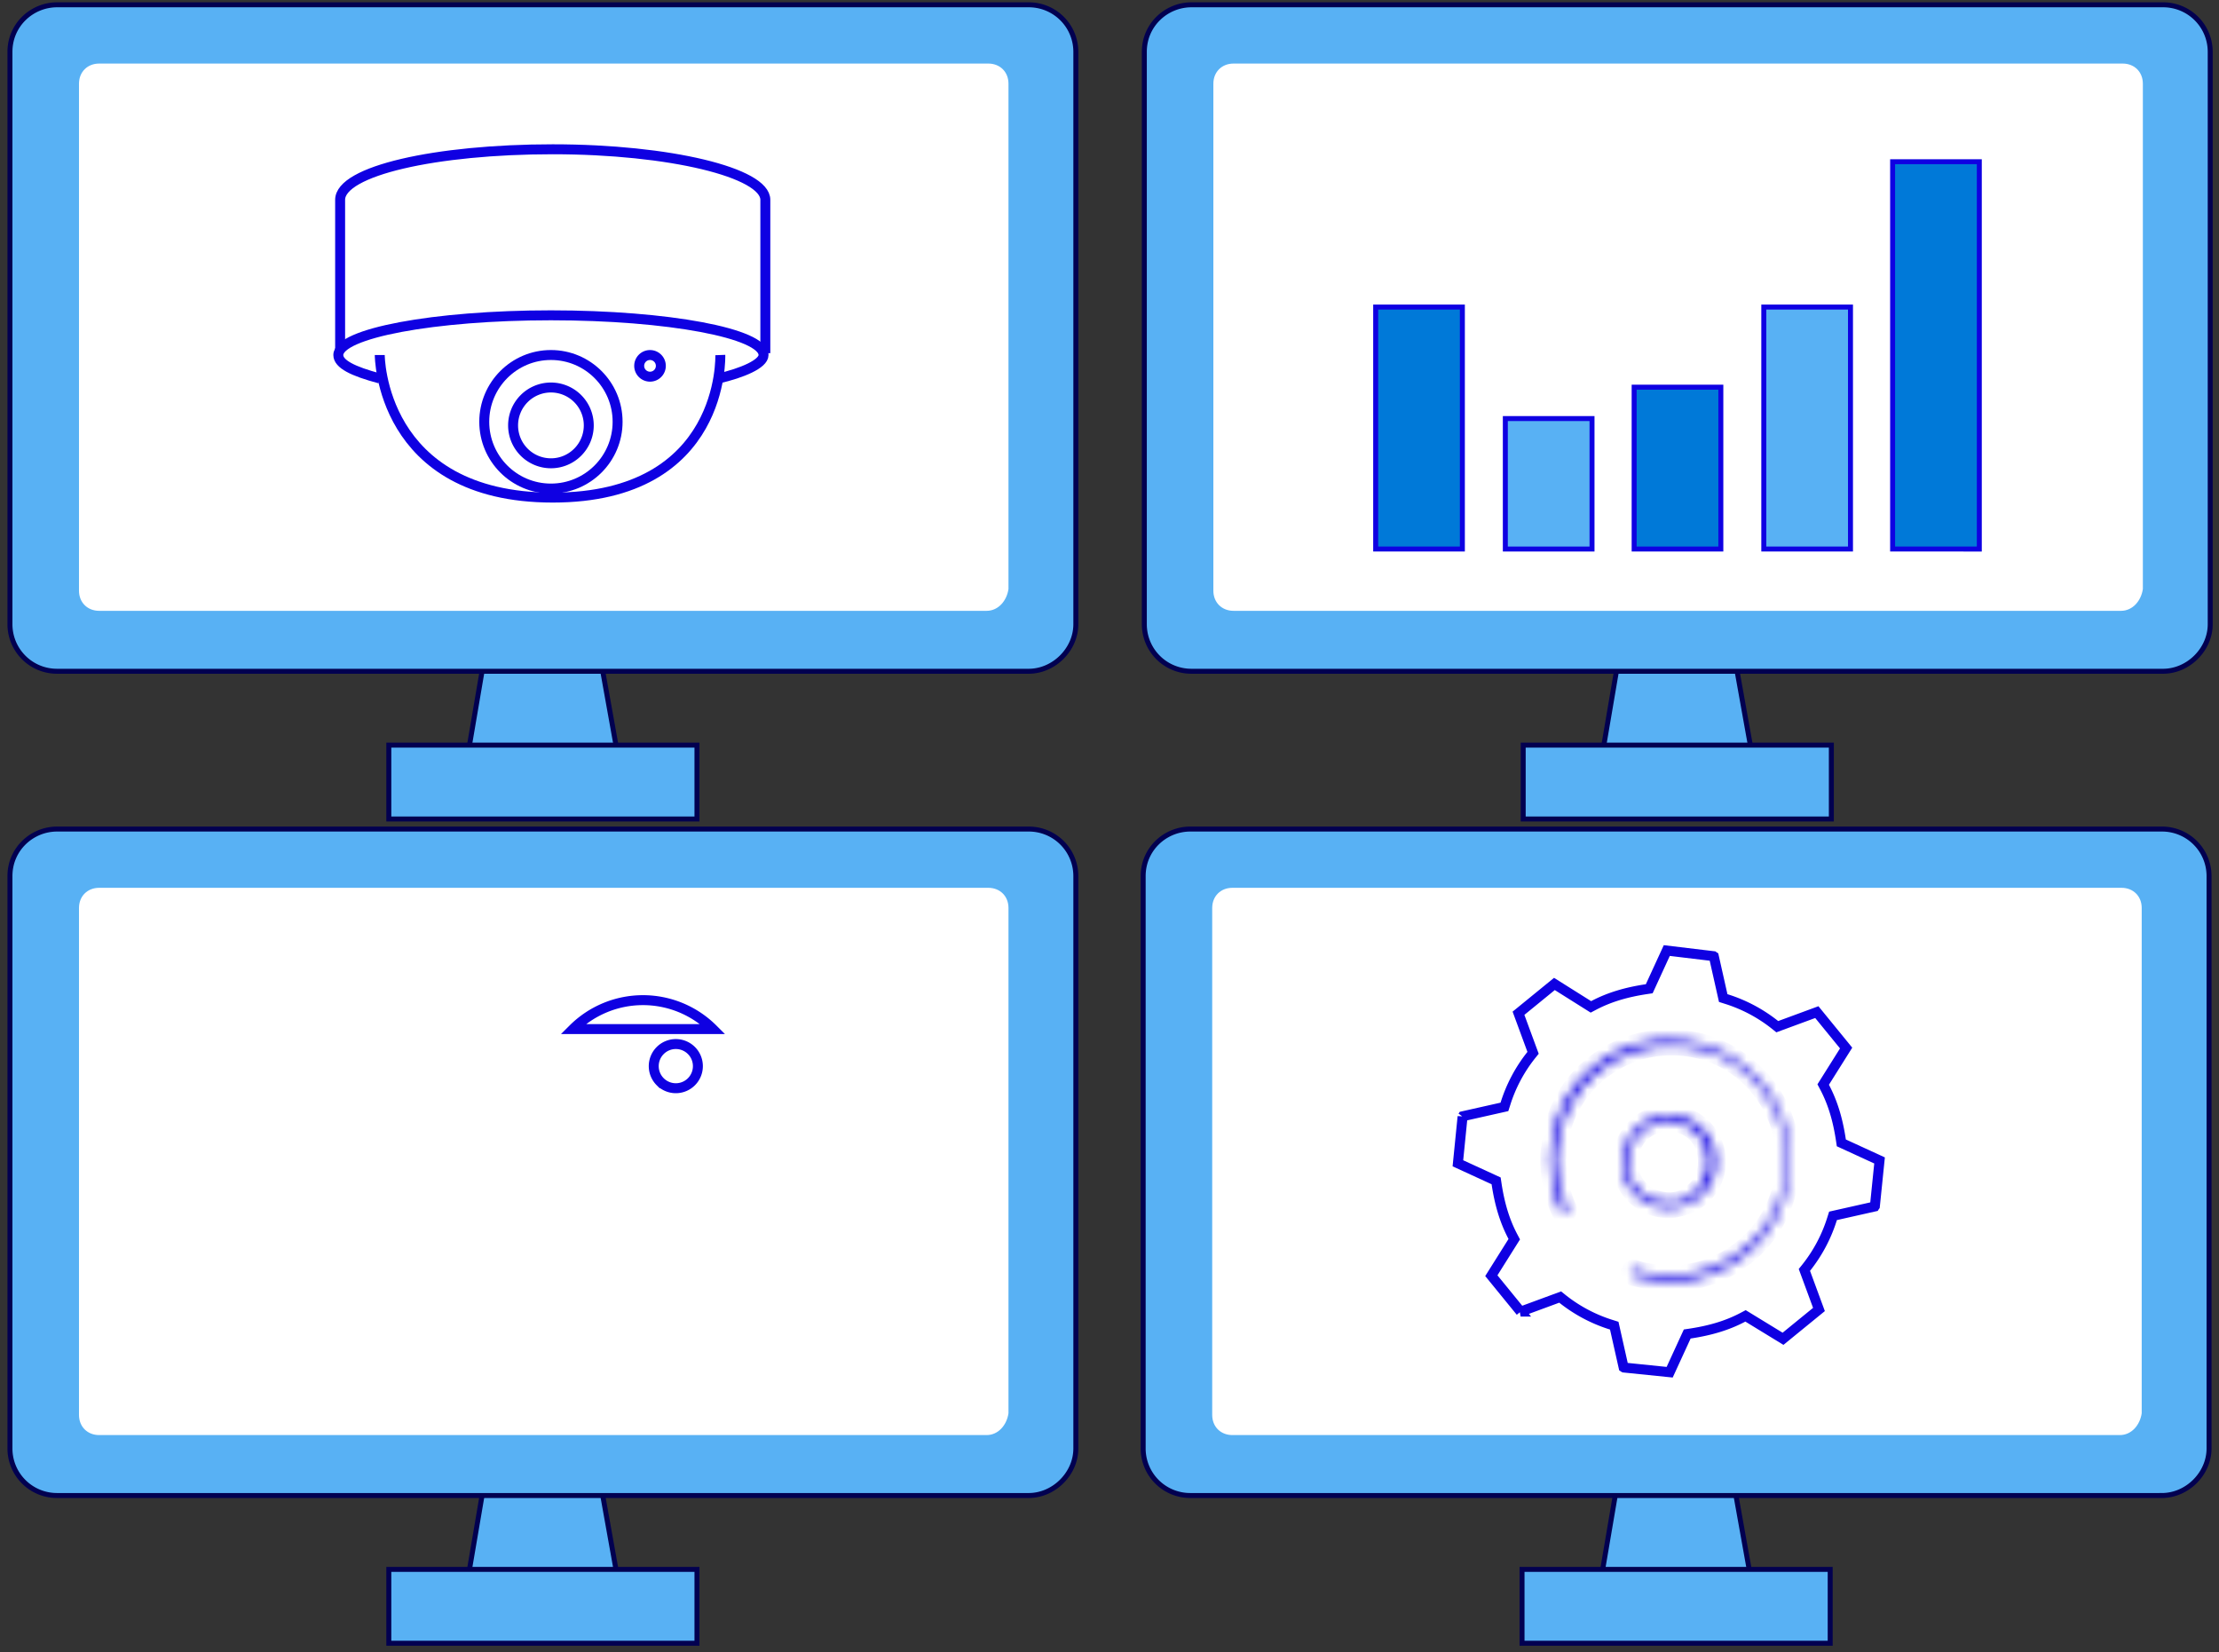 <svg width="223" height="166" fill="none" xmlns="http://www.w3.org/2000/svg"><rect width="100%" height="100%" fill="#333333" stroke="none"/><path d="M62.596 78.753H46.522l3.215-18.892h9.476l3.384 18.892Z" fill="#58B1F4" stroke="#020050" stroke-width=".5" stroke-miterlimit="10"/><path d="M103.378 67.451H5.738A4.722 4.722 0 0 1 1 62.728V5.207C1 2.507 3.2.483 5.738.483h97.64a4.723 4.723 0 0 1 4.739 4.724v57.521c0 2.53-2.2 4.723-4.739 4.723Zm-33.336 7.423H39.075v7.422h30.967v-7.422Z" fill="#58B1F4" stroke="#020050" stroke-width=".5" stroke-miterlimit="10"/><path d="M99.148 61.379H9.968c-1.184 0-2.03-.844-2.03-2.024V8.412c0-1.181.846-2.025 2.03-2.025h89.35c1.184 0 2.03.844 2.03 2.025v50.774c-.17 1.18-1.016 2.193-2.2 2.193Z" fill="#fff"/><path d="m74.611 38.606 11.507 21.255.846-10.965 9.984-2.193-22.337-8.097Z" fill="#fff"/><path d="M176.596 78.753h-16.075l3.215-18.892h9.476l3.384 18.892Z" fill="#58B1F4" stroke="#020050" stroke-width=".5" stroke-miterlimit="10"/><path d="M217.378 67.451h-97.64A4.723 4.723 0 0 1 115 62.728V5.207c0-2.7 2.2-4.724 4.738-4.724h97.64a4.723 4.723 0 0 1 4.739 4.724v57.521c0 2.53-2.2 4.723-4.739 4.723Zm-33.336 7.423h-30.967v7.422h30.967v-7.422Z" fill="#58B1F4" stroke="#020050" stroke-width=".5" stroke-miterlimit="10"/><path d="M213.148 61.379h-89.179c-1.185 0-2.031-.844-2.031-2.024V8.412c0-1.181.846-2.025 2.031-2.025h89.348c1.185 0 2.031.844 2.031 2.025v50.774c-.17 1.18-1.016 2.193-2.2 2.193Z" fill="#fff"/><path d="M62.596 161.578H46.522l3.215-18.893h9.476l3.384 18.893Z" fill="#58B1F4" stroke="#020050" stroke-width=".5" stroke-miterlimit="10"/><path d="M103.378 150.276H5.738A4.722 4.722 0 0 1 1 145.553V88.031c0-2.699 2.2-4.723 4.738-4.723h97.64a4.723 4.723 0 0 1 4.739 4.723v57.522c0 2.53-2.2 4.723-4.739 4.723Zm-33.336 7.422H39.075v7.422h30.967v-7.422Z" fill="#58B1F4" stroke="#020050" stroke-width=".5" stroke-miterlimit="10"/><path d="M99.148 144.203H9.968c-1.184 0-2.03-.843-2.03-2.024V91.236c0-1.18.846-2.024 2.03-2.024h89.35c1.184 0 2.03.843 2.03 2.024v50.774c-.17 1.181-1.016 2.193-2.2 2.193Z" fill="#fff"/><path d="M176.48 161.578h-16.076l3.215-18.893h9.477l3.384 18.893Z" fill="#58B1F4" stroke="#020050" stroke-width=".5" stroke-miterlimit="10"/><path d="M217.262 150.276h-97.64a4.722 4.722 0 0 1-4.738-4.723V88.031c0-2.699 2.2-4.723 4.738-4.723h97.64A4.722 4.722 0 0 1 222 88.03v57.522c0 2.53-2.199 4.723-4.738 4.723Zm-33.336 7.422h-30.968v7.422h30.968v-7.422Z" fill="#58B1F4" stroke="#020050" stroke-width=".5" stroke-miterlimit="10"/><path d="M213.032 144.203h-89.18c-1.184 0-2.03-.843-2.03-2.024V91.236c0-1.18.846-2.024 2.03-2.024h89.349c1.184 0 2.031.843 2.031 2.024v50.774c-.17 1.181-1.016 2.193-2.2 2.193ZM76.913 35.492V20.078c0-2.72-9.596-5.078-21.366-5.078s-21.366 2.176-21.366 5.078v15.414" fill="#fff"/><path d="M76.913 35.492V20.078c0-2.72-9.596-5.078-21.366-5.078s-21.366 2.176-21.366 5.078v15.414" stroke="#0F00E2" stroke-miterlimit="10"/><path d="M38.165 38.031C35.449 37.306 34 36.581 34 35.674c0-2.177 9.597-3.99 21.366-3.99 11.77 0 21.367 1.813 21.367 3.99 0 .906-2.173 1.813-4.527 2.357" fill="#fff"/><path d="M38.165 38.031C35.449 37.306 34 36.581 34 35.674c0-2.177 9.597-3.99 21.366-3.99 11.77 0 21.367 1.813 21.367 3.99 0 .906-2.173 1.813-4.527 2.357" stroke="#0F00E2" stroke-miterlimit="10"/><path d="M38.164 35.674S38.164 50 55.547 50s16.84-14.326 16.84-14.326" fill="#fff"/><path d="M38.164 35.674S38.164 50 55.547 50s16.84-14.326 16.84-14.326" stroke="#0F00E2" stroke-miterlimit="10"/><path d="M55.366 49.093c3.7 0 6.7-3.004 6.7-6.71 0-3.705-3-6.71-6.7-6.71s-6.7 3.005-6.7 6.71c0 3.706 3 6.71 6.7 6.71Z" fill="#fff" stroke="#0F00E2" stroke-miterlimit="10"/><path d="M55.366 46.554c2.1 0 3.803-1.705 3.803-3.808a3.805 3.805 0 0 0-3.803-3.808 3.805 3.805 0 0 0-3.802 3.808 3.805 3.805 0 0 0 3.802 3.808Zm9.959-8.704a1.087 1.087 0 1 0-.002-2.175 1.087 1.087 0 0 0 .002 2.175Z" fill="#fff" stroke="#0F00E2" stroke-miterlimit="10"/><path d="m152.817 131.798-2.945-3.61 2.151-3.422.154-.245-.135-.255c-.866-1.636-1.353-3.378-1.648-5.34l-.04-.267-.245-.113-3.596-1.652.469-4.693a.727.727 0 0 1 .02-.025l.007-.011 3.901-.877.28-.063.087-.274a15.1 15.1 0 0 1 2.613-4.939l.177-.22-.098-.265-1.367-3.71 3.61-2.945 3.422 2.151.245.154.255-.135c1.636-.866 3.378-1.353 5.34-1.648l.267-.04.113-.245 1.651-3.593 4.689.563.03.023.011.007.877 3.901.063.28.274.087a15.1 15.1 0 0 1 4.939 2.613l.22.177.265-.098 3.71-1.367 2.945 3.61-2.151 3.422-.154.245.135.255c.866 1.636 1.353 3.378 1.648 5.34l.04.267.245.113 3.596 1.652-.469 4.592-.02.026-.007.011-3.901.877-.28.063-.087.274a15.1 15.1 0 0 1-2.613 4.939l-.177.22.098.265 1.367 3.71-3.611 2.945-3.526-2.155-.243-.148-.252.133c-1.636.866-3.378 1.353-5.34 1.648l-.267.04-.113.245-1.652 3.596-4.592-.469a.56.56 0 0 0-.037-.027l-.877-3.901-.063-.28-.274-.087a15.1 15.1 0 0 1-4.939-2.613l-.22-.177-.265.098-3.71 1.367Zm.077.088Zm29.992-.38Zm-.38-29.892Z" fill="#fff" stroke="#0F00E2"/><mask id="a" fill="#fff"><path d="M167.7 121.4c-1 0-2-.3-2.8-.9-1-.7-1.7-1.8-1.8-3.1-.2-1.2.1-2.5.9-3.5.7-1 1.8-1.7 3.1-1.8 2.6-.4 4.9 1.4 5.3 3.9.4 2.6-1.4 4.9-3.9 5.3-.3.1-.6.1-.8.1Zm0-8.7h-.6c-1.1.2-2 .7-2.7 1.6-.6.9-.9 1.9-.8 3 .2 1.1.7 2 1.6 2.7.9.6 1.9.9 3 .8 2.2-.3 3.7-2.4 3.4-4.6-.2-2.1-1.9-3.5-3.9-3.5Z"/></mask><path d="M167.7 121.4c-1 0-2-.3-2.8-.9-1-.7-1.7-1.8-1.8-3.1-.2-1.2.1-2.5.9-3.5.7-1 1.8-1.7 3.1-1.8 2.6-.4 4.9 1.4 5.3 3.9.4 2.6-1.4 4.9-3.9 5.3-.3.1-.6.1-.8.1Zm0-8.7h-.6c-1.1.2-2 .7-2.7 1.6-.6.9-.9 1.9-.8 3 .2 1.1.7 2 1.6 2.7.9.6 1.9.9 3 .8 2.2-.3 3.7-2.4 3.4-4.6-.2-2.1-1.9-3.5-3.9-3.5Z" fill="#fff"/><path d="m164.9 120.5.6-.8-.013-.01-.013-.009-.574.819Zm-1.8-3.1.997-.077-.003-.044-.008-.043-.986.164Zm.9-3.5.781.625.02-.025.018-.026-.819-.574Zm3.1-1.8.077.997.038-.003.037-.006-.152-.988Zm5.3 3.9.988-.152-.001-.006-.987.158Zm-3.9 5.3-.158-.987-.081.013-.077.025.316.949Zm-1.4-8.6v-1h-.09l-.089.016.179.984Zm-2.7 1.6-.789-.614-.023.029-.02.03.832.555Zm-.8 3-.996.091.004.044.008.044.984-.179Zm1.6 2.7-.614.789.029.023.03.02.555-.832Zm3 .8.091.996.022-.002.022-.003-.135-.991Zm3.4-4.6-.995.095.001.02.003.02.991-.135Zm-3.9 4.2c-.806 0-1.59-.243-2.2-.7l-1.2 1.6c.991.743 2.207 1.1 3.4 1.1v-2Zm-2.226-.719c-.778-.544-1.302-1.383-1.377-2.358l-1.994.154c.125 1.625 1.001 2.987 2.224 3.842l1.147-1.638Zm-1.388-2.445a3.467 3.467 0 0 1 .695-2.711l-1.562-1.25a5.464 5.464 0 0 0-1.105 4.289l1.972-.328Zm.733-2.762c.545-.778 1.383-1.302 2.358-1.377l-.154-1.994c-1.625.125-2.986 1.001-3.842 2.224l1.638 1.147Zm2.433-1.386c2.031-.312 3.843 1.087 4.161 3.07l1.974-.316c-.482-3.017-3.27-5.218-6.439-4.73l.304 1.976Zm4.16 3.064c.312 2.031-1.087 3.843-3.07 4.161l.316 1.974c3.017-.482 5.218-3.27 4.73-6.439l-1.976.304Zm-3.228 4.199c-.128.043-.276.049-.484.049v2c.192 0 .644.006 1.116-.151l-.632-1.898Zm-.484-8.651h-.6v2h.6v-2Zm-.779.016c-1.318.24-2.445.857-3.31 1.97l1.578 1.228c.535-.687 1.208-1.07 2.09-1.23l-.358-1.968Zm-3.353 2.029c-.711 1.067-1.087 2.291-.964 3.646l1.992-.181c-.077-.846.147-1.622.636-2.355l-1.664-1.11Zm-.952 3.734c.24 1.318.857 2.445 1.97 3.31l1.228-1.578c-.687-.535-1.07-1.208-1.23-2.09l-1.968.358Zm2.029 3.353c1.067.711 2.291 1.087 3.646.964l-.181-1.992c-.846.077-1.621-.147-2.355-.636l-1.11 1.664Zm3.69.959c2.781-.379 4.626-3.014 4.256-5.726l-1.982.27c.23 1.688-.925 3.253-2.544 3.474l.27 1.982Zm4.261-5.686c-.253-2.647-2.415-4.405-4.896-4.405v2c1.519 0 2.757 1.042 2.905 2.595l1.991-.19Z" fill="#0F00E2" mask="url(#a)"/><mask id="b" fill="#fff"><path d="M167.8 128.8c-.4 0-.8 0-1.2-.1-.9-.1-1.7-.3-2.5-.5-.1 0-.2-.2-.2-.3v-.1c.1-.2.2-.3.4-.2.8.3 1.6.4 2.4.5 4.1.4 7.9-1.4 10.3-4.4 1.3-1.6 2.1-3.6 2.4-5.7v-.2c0-.4.1-.8.1-1.2 0-2.6-.9-5.2-2.6-7.3-1.9-2.4-4.7-3.9-7.8-4.2-6.3-.6-12 4-12.6 10.3 0 .4-.1.8-.1 1.2 0 1.7.4 3.4 1.1 4.9v.1c0 .1-.1.2-.2.3-.2.1-.3 0-.4-.2-.8-1.6-1.1-3.4-1.1-5.2 0-.4 0-.8.1-1.2.4-6.6 6.4-11.5 13.1-10.8 3.2.3 6.1 1.9 8.2 4.4 1.8 2.2 2.7 4.9 2.7 7.7 0 .4 0 .8-.1 1.3-.5 6.2-5.8 10.9-12 10.9Z"/></mask><path d="M167.8 128.8c-.4 0-.8 0-1.2-.1-.9-.1-1.7-.3-2.5-.5-.1 0-.2-.2-.2-.3v-.1c.1-.2.2-.3.4-.2.8.3 1.6.4 2.4.5 4.1.4 7.9-1.4 10.3-4.4 1.3-1.6 2.1-3.6 2.4-5.7v-.2c0-.4.1-.8.1-1.2 0-2.6-.9-5.2-2.6-7.3-1.9-2.4-4.7-3.9-7.8-4.2-6.3-.6-12 4-12.6 10.3 0 .4-.1.8-.1 1.2 0 1.7.4 3.4 1.1 4.9v.1c0 .1-.1.2-.2.3-.2.1-.3 0-.4-.2-.8-1.6-1.1-3.4-1.1-5.2 0-.4 0-.8.1-1.2.4-6.6 6.4-11.5 13.1-10.8 3.2.3 6.1 1.9 8.2 4.4 1.8 2.2 2.7 4.9 2.7 7.7 0 .4 0 .8-.1 1.3-.5 6.2-5.8 10.9-12 10.9Z" fill="#fff"/><path d="m166.6 128.7.243-.97-.066-.016-.067-.008-.11.994Zm-2.5-.5.243-.97-.12-.03h-.123v1Zm-.2-.4-.894-.447-.106.211v.236h1Zm.4-.2-.447.894.047.024.049.018.351-.936Zm2.4.5-.124.992.013.002.014.001.097-.995Zm10.3-4.4-.776-.631-.005.006.781.625Zm2.4-5.7.99.141.01-.07V118h-1Zm-2.5-8.7-.784.621.007.008.777-.629Zm-7.8-4.2.096-.995-.001-.001-.095.996Zm-12.6 10.3-.995-.095-.005.047v.048h1Zm1 6.1h1v-.222l-.094-.201-.906.423Zm-.2.4.447.894.145-.072.115-.115-.707-.707Zm-1.4-6.6.97.242.023-.089.005-.093-.998-.06Zm13.1-10.8-.104.995.011.001.093-.996Zm8.2 4.4.774-.633-.008-.01-.766.643Zm2.6 9-.981-.196-.011.057-.005.059.997.08Zm-12 9.9c-.419 0-.696-.005-.957-.07l-.485 1.94c.538.135 1.061.13 1.442.13v-2Zm-1.09-.094c-.823-.091-1.561-.275-2.367-.476l-.485 1.94c.793.199 1.655.415 2.632.524l.22-1.988Zm-2.61-.506a.89.89 0 0 1 .582.211.68.68 0 0 1 .138.162.532.532 0 0 1 .046.1c.008.025.034.106.034.227h-2c0 .296.114.551.205.702.054.09.139.211.267.321.117.102.367.277.728.277v-2Zm.8.7v-.1h-2v.1h2Zm-.106.347c.013-.025.009-.012-.013.018a.72.72 0 0 1-.204.18.816.816 0 0 1-.45.115.666.666 0 0 1-.274-.066l.894-1.788c-.291-.146-.748-.246-1.199.024-.332.199-.489.516-.542.623l1.788.894Zm-.845.289c.927.348 1.842.458 2.627.556l.248-1.984c-.815-.102-1.5-.192-2.173-.444l-.702 1.872Zm2.654.559c4.459.435 8.581-1.524 11.178-4.77l-1.562-1.25c-2.203 2.754-5.68 4.395-9.422 4.03l-.194 1.99Zm11.173-4.764c1.43-1.76 2.292-3.936 2.614-6.19l-1.98-.282c-.278 1.946-1.016 3.77-2.186 5.21l1.552 1.262ZM180.4 118v-.2h-2v.2h2Zm0-.2c0-.127.016-.265.042-.476.024-.189.058-.451.058-.724h-2c0 .127-.016.265-.042.476-.024.189-.058.451-.058.724h2Zm.1-1.2c0-2.828-.978-5.651-2.823-7.929l-1.554 1.258a10.648 10.648 0 0 1 2.377 6.671h2Zm-2.816-7.921c-2.074-2.619-5.125-4.249-8.488-4.574l-.192 1.99c2.837.275 5.386 1.645 7.112 3.826l1.568-1.242Zm-8.489-4.575c-6.837-.651-13.037 4.338-13.69 11.201l1.991.19c.546-5.737 5.746-9.948 11.509-9.4l.19-1.991ZM155.5 115.4c0 .127-.016.265-.042.476-.024.189-.058.451-.058.724h2c0-.127.016-.265.042-.476.024-.189.058-.451.058-.724h-2Zm-.1 1.2a12.7 12.7 0 0 0 1.194 5.323l1.812-.846a10.705 10.705 0 0 1-1.006-4.477h-2Zm1.1 4.9v.1h2v-.1h-2Zm0 .1c0-.144.036-.256.067-.326a.585.585 0 0 1 .071-.124c.011-.015.016-.02.006-.009l-.051.052 1.414 1.414c.037-.037.142-.139.231-.257.08-.107.262-.374.262-.75h-2Zm.353-.594a.666.666 0 0 1 .274-.066.807.807 0 0 1 .45.115.72.72 0 0 1 .204.18c.022.03.026.043.013.018l-1.788.894c.053.107.21.424.542.623.451.27.908.17 1.199.024l-.894-1.788Zm.941.247c-.711-1.422-.994-3.058-.994-4.753h-2c0 1.905.317 3.869 1.206 5.647l1.788-.894Zm-.994-4.753c0-.419.005-.696.07-.958l-1.94-.485c-.135.539-.13 1.062-.13 1.443h2Zm.098-1.14c.364-6.002 5.835-10.509 11.998-9.865l.208-1.99c-7.237-.756-13.766 4.537-14.202 11.734l1.996.121Zm12.009-9.864c2.92.273 5.584 1.734 7.527 4.047l1.532-1.286c-2.257-2.687-5.393-4.426-8.873-4.753l-.186 1.992Zm7.519 4.037c1.645 2.011 2.474 4.484 2.474 7.067h2c0-3.017-.971-5.944-2.926-8.333l-1.548 1.266Zm2.474 7.067c0 .398-.002.71-.081 1.104l1.962.392c.121-.606.119-1.094.119-1.496h-2Zm-.097 1.22c-.456 5.66-5.303 9.98-11.003 9.98v2c6.7 0 12.453-5.08 12.997-11.82l-1.994-.16Z" fill="#0F00E2" mask="url(#b)"/><path d="M138.25 55.17V30.855h8.712v24.313h-8.712Z" fill="#0079D8" stroke="#0F00E2" stroke-width=".5"/><path d="M177.254 55.17V30.855h8.712v24.313h-8.712Z" fill="#58B1F4" stroke="#0F00E2" stroke-width=".5"/><path d="M190.2 55.17V16.25h8.712v38.92H190.2Z" fill="#0079D8" stroke="#0F00E2" stroke-width=".5"/><path d="M151.279 55.169v-13.11h8.712v13.11h-8.712Z" fill="#58B1F4" stroke="#0F00E2" stroke-width=".5"/><path d="M164.225 55.17V38.905h8.712v16.263h-8.712Z" fill="#0079D8" stroke="#0F00E2" stroke-width=".5"/><path d="M70.135 107.131a2.218 2.218 0 0 0-3.787-1.569 2.219 2.219 0 0 0 .001 3.138l.147.146h.015a2.216 2.216 0 0 0 2.974-.146c.416-.416.65-.98.65-1.569Zm0 0h-.5.5Zm-5.52-6.631a9.95 9.95 0 0 1 7.03 2.907l-14.06.001a9.95 9.95 0 0 1 7.03-2.908Z" fill="#fff" stroke="#0F00E2"/></svg>
